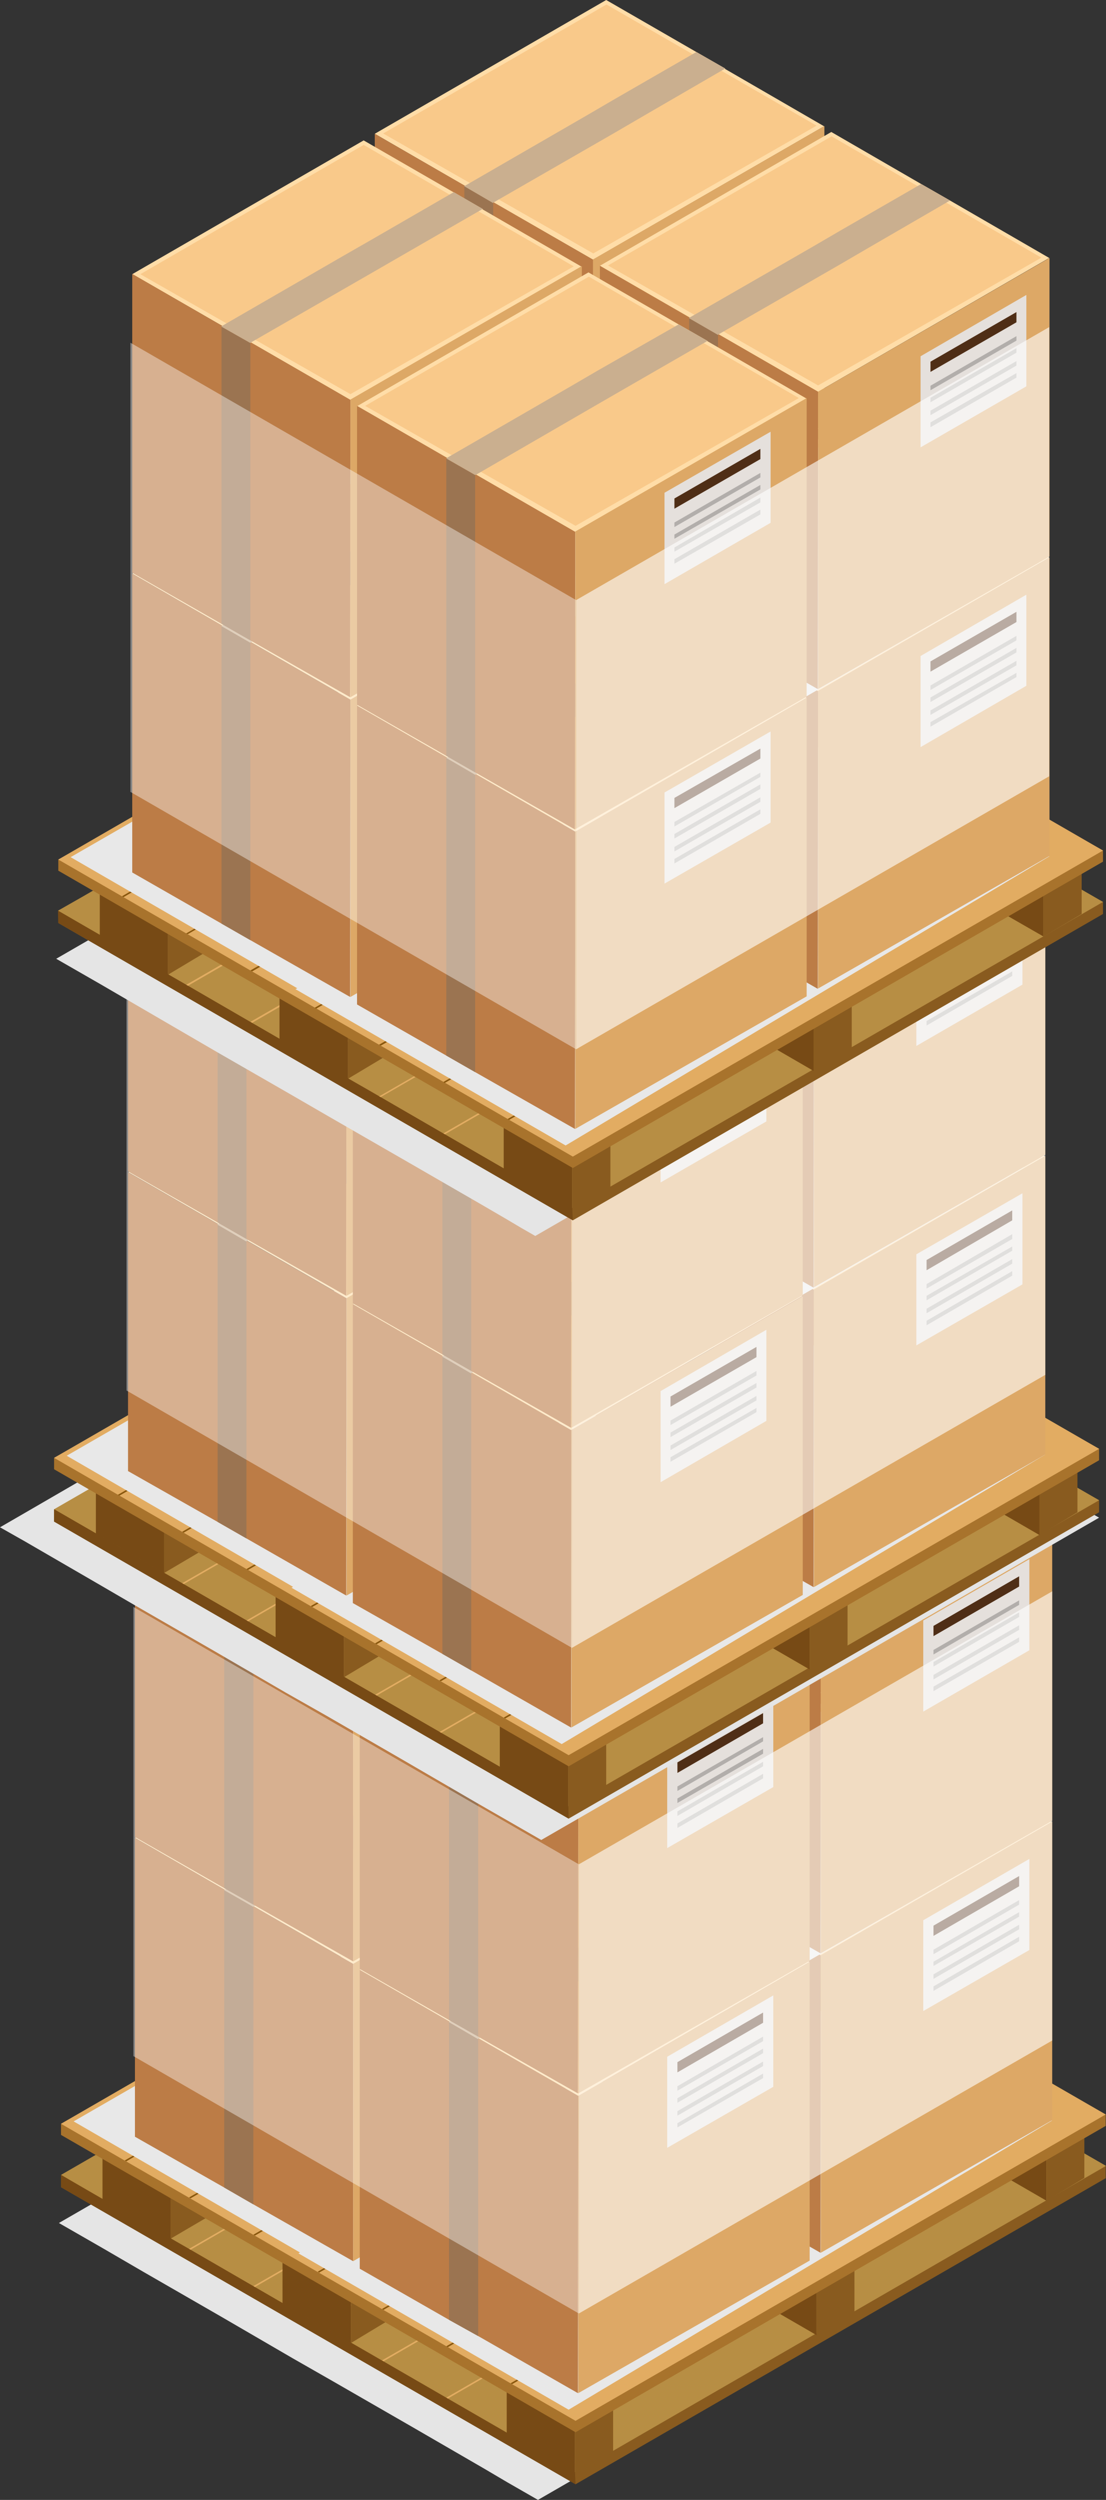 <?xml version="1.0" encoding="UTF-8"?><svg xmlns="http://www.w3.org/2000/svg" viewBox="0 0 36.8 83.15"><rect x="0" y="0" width="36.8" height="83.15" fill="#333333" stroke="none"/><defs><style>.cls-1,.cls-2{mix-blend-mode:multiply;}.cls-1,.cls-3,.cls-4,.cls-5,.cls-6,.cls-7,.cls-8,.cls-9,.cls-10,.cls-11,.cls-12,.cls-13,.cls-14,.cls-15,.cls-16,.cls-17,.cls-18,.cls-19,.cls-20{stroke-width:0px;}.cls-1,.cls-17{fill:#e8e8e8;}.cls-21{opacity:.4;}.cls-22{opacity:.6;}.cls-23{isolation:isolate;}.cls-3{fill:#f9c98a;}.cls-4{fill:#774a15;}.cls-5{fill:#4f2e16;}.cls-6{fill:#89570e;}.cls-7{fill:#895b1f;}.cls-8{fill:#9b7451;}.cls-9{fill:#a8732c;}.cls-10{fill:#dda866;}.cls-11{fill:#caaf8f;}.cls-12{fill:#e2ac62;}.cls-13{fill:#bc7c46;}.cls-14{fill:#b2aeab;}.cls-15{fill:#b78e44;}.cls-16{fill:#fff;}.cls-18{fill:#e5e0dc;}.cls-19{fill:#e5e5e5;}.cls-20{fill:#ffdda8;}</style></defs><g class="cls-23"><g id="Layer_1"><g class="cls-2"><polygon class="cls-19" points="36.46 72.43 17.9 83.15 17.43 82.88 16.89 82.57 16.11 82.11 13.71 80.72 11.07 79.2 9.74 78.44 7.35 77.05 4.78 75.57 3.44 74.79 2.97 74.52 1.96 73.94 20.52 63.23 21.53 63.81 35.45 71.85 36.46 72.43"/></g><polygon class="cls-7" points="36.79 72.45 19.15 82.63 2.03 72.75 2.03 72.35 19.67 62.56 36.79 72.05 36.79 72.45"/><polygon class="cls-15" points="36.8 72.04 19.15 82.24 18.39 81.8 17.12 81.06 14.85 79.75 12.34 78.3 11.07 77.57 8.79 76.25 6.36 74.84 5.08 74.11 2.81 72.8 2.03 72.34 2.81 71.89 5.08 70.58 6.36 69.84 19.67 62.16 36.8 72.04"/><polygon class="cls-12" points="21.84 63.42 4.2 73.6 4.15 73.57 21.79 63.38 21.84 63.42"/><polygon class="cls-12" points="23.98 64.65 6.34 74.83 6.29 74.8 23.93 64.62 23.98 64.65"/><polygon class="cls-12" points="26.12 65.89 8.48 76.07 8.43 76.04 26.07 65.86 26.12 65.89"/><polygon class="cls-12" points="28.26 67.12 10.62 77.31 10.57 77.28 28.21 67.09 28.26 67.12"/><polygon class="cls-12" points="30.4 68.36 12.76 78.54 12.71 78.51 30.35 68.33 30.4 68.36"/><polygon class="cls-12" points="32.54 69.59 14.9 79.78 14.85 79.75 32.49 69.56 32.54 69.59"/><polygon class="cls-12" points="34.68 70.83 17.04 81.01 16.99 80.98 34.63 70.8 34.68 70.83"/><path class="cls-4" d="M5.68,69.89v4.58l-2.27-1.31v-2.07c.74-.43,1.51-.81,2.27-1.2Z"/><polygon class="cls-7" points="6.96 69.85 6.96 73.71 5.68 74.46 5.68 69.85 6.96 69.85"/><polygon class="cls-4" points="11.68 73.39 11.68 77.93 9.4 76.61 9.4 73.39 11.68 73.39"/><polygon class="cls-7" points="12.94 73.39 12.94 77.17 11.68 77.93 11.68 73.39 12.94 73.39"/><polygon class="cls-4" points="27.17 73.19 27.17 77.67 24.89 76.35 24.89 73.19 27.17 73.19"/><polygon class="cls-7" points="28.43 73.19 28.43 76.91 27.17 77.67 27.17 73.19 28.43 73.19"/><polygon class="cls-4" points="19.13 77.85 19.13 82.33 16.86 81.01 16.86 77.85 19.13 77.85"/><polygon class="cls-7" points="20.4 77.85 20.4 81.57 19.13 82.33 19.13 77.85 20.4 77.85"/><polygon class="cls-4" points="32.54 70.57 32.54 71.88 34.82 73.2 34.82 70.57 32.54 70.57"/><polygon class="cls-7" points="34.82 70.57 34.82 73.2 36.08 72.44 36.08 70.57 34.82 70.57"/><polygon class="cls-9" points="36.79 70.71 19.15 80.9 2.03 71.01 2.03 70.64 19.67 60.82 36.79 70.33 36.79 70.71"/><polygon class="cls-12" points="36.79 70.33 19.15 80.52 2.03 70.64 19.67 60.45 36.79 70.33"/><polygon class="cls-6" points="21.84 61.7 4.2 71.89 4.15 71.86 21.79 61.67 21.84 61.7"/><polygon class="cls-6" points="23.98 62.94 6.34 73.12 6.29 73.09 23.93 62.91 23.98 62.94"/><polygon class="cls-6" points="26.12 64.17 8.48 74.36 8.43 74.33 26.07 64.14 26.12 64.17"/><polygon class="cls-6" points="28.26 65.41 10.62 75.59 10.57 75.56 28.21 65.38 28.26 65.41"/><polygon class="cls-6" points="30.4 66.64 12.76 76.83 12.71 76.8 30.35 66.62 30.4 66.64"/><polygon class="cls-6" points="32.54 67.88 14.9 78.07 14.85 78.04 32.49 67.85 32.54 67.88"/><polygon class="cls-6" points="34.68 69.11 17.04 79.3 16.99 79.27 34.63 69.08 34.68 69.11"/><polygon class="cls-4" points="19.15 82.63 19.13 82.23 2.03 72.34 2.03 72.75 19.15 82.63"/><polygon class="cls-1" points="20.29 70.66 20.34 70.62 11.36 65.42 2.45 70.56 9.98 74.92 9.93 74.95 18.92 80.15 35.01 70.53 20.29 70.66"/><g class="cls-2"><polygon class="cls-17" points="8.91 66.48 17.9 71.68 26.81 66.54 17.82 61.34 8.91 66.48"/></g><path class="cls-20" d="M24.23,54.3l-.96-.55-3-1.73-7.7,4.45,2.99,1.73.96.55,3.31,1.91,7.69-4.45h0s-3.3-1.91-3.3-1.91Z"/><path class="cls-3" d="M20.27,52.17l-7.43,4.29,6.99,3.99,7.43-4.25-6.99-4.04Z"/><polygon class="cls-13" points="19.83 60.65 19.82 70.54 16.5 68.65 15.54 68.1 12.57 66.4 12.57 56.46 19.83 60.65"/><path class="cls-10" d="M19.83,60.65v9.89s7.7-4.41,7.7-4.41v-9.93l-7.7,4.45Z"/><polygon class="cls-8" points="16.5 58.76 16.5 68.65 15.54 68.1 15.54 58.21 16.5 58.76"/><polygon class="cls-11" points="24.23 54.3 21.54 55.85 20.57 56.41 16.53 58.74 16.5 58.76 15.53 58.21 15.56 58.19 19.61 55.85 20.57 55.3 23.27 53.74 24.23 54.3"/><path class="cls-20" d="M16.15,58.96l-.96-.55-3-1.73-7.7,4.45,2.99,1.73.96.55,3.31,1.91,7.69-4.45h0s-3.3-1.91-3.3-1.91Z"/><path class="cls-3" d="M12.19,56.83l-7.43,4.3,6.99,3.99,7.43-4.25-6.99-4.04Z"/><polygon class="cls-13" points="11.75 65.32 11.75 75.21 8.43 73.32 7.46 72.76 4.49 71.07 4.49 61.13 11.75 65.32"/><path class="cls-10" d="M11.75,65.32v9.89s7.7-4.41,7.7-4.41v-9.93l-7.7,4.45Z"/><polygon class="cls-8" points="8.43 63.42 8.43 73.32 7.46 72.76 7.46 62.87 8.43 63.42"/><polygon class="cls-11" points="16.15 58.96 13.46 60.52 12.49 61.08 8.45 63.41 8.42 63.42 7.46 62.87 7.49 62.85 11.53 60.52 12.49 59.96 15.19 58.41 16.15 58.96"/><g class="cls-2"><polygon class="cls-17" points="16.39 70.87 25.38 76.07 34.28 70.93 25.3 65.73 16.39 70.87"/></g><path class="cls-20" d="M31.71,58.69l-.96-.55-2.99-1.73-7.7,4.45,2.99,1.73.96.55,3.31,1.91,7.69-4.45h0s-3.3-1.91-3.3-1.91Z"/><path class="cls-3" d="M27.75,56.56l-7.43,4.29,6.99,3.99,7.43-4.25-6.99-4.04Z"/><polygon class="cls-13" points="27.31 65.04 27.3 74.93 23.99 73.04 23.02 72.49 20.05 70.8 20.05 60.85 27.31 65.04"/><path class="cls-10" d="M27.31,65.04v9.89s7.7-4.41,7.7-4.41v-9.93l-7.7,4.44Z"/><polygon class="cls-8" points="23.99 63.15 23.99 73.04 23.02 72.49 23.02 62.59 23.99 63.15"/><polygon class="cls-11" points="31.71 58.69 29.02 60.25 28.05 60.8 24 63.14 23.98 63.15 23.02 62.59 23.04 62.58 27.09 60.25 28.05 59.69 30.75 58.13 31.71 58.69"/><path class="cls-20" d="M23.63,63.35l-.96-.55-3-1.73-7.7,4.45,2.99,1.72.97.56,3.31,1.91,7.69-4.45h0s-3.3-1.91-3.3-1.91Z"/><path class="cls-3" d="M19.68,61.22l-7.43,4.3,7,3.99,7.43-4.25-6.99-4.04Z"/><polygon class="cls-13" points="19.24 69.71 19.23 79.6 15.91 77.7 14.94 77.16 11.97 75.46 11.97 65.52 19.24 69.71"/><path class="cls-10" d="M19.24,69.71v9.89s7.7-4.41,7.7-4.41v-9.93l-7.7,4.45Z"/><polygon class="cls-8" points="15.91 67.82 15.91 77.7 14.94 77.16 14.94 67.26 15.91 67.82"/><polygon class="cls-11" points="23.63 63.35 20.94 64.91 19.98 65.47 15.93 67.8 15.9 67.82 14.94 67.26 14.96 67.24 19.01 64.91 19.98 64.35 22.67 62.8 23.63 63.35"/><polygon class="cls-18" points="25.73 69.41 22.2 71.44 22.2 68.41 25.73 66.37 25.73 69.41"/><polygon class="cls-5" points="25.39 67.28 22.54 68.93 22.54 68.59 25.39 66.94 25.39 67.28"/><polygon class="cls-14" points="25.39 67.89 22.54 69.54 22.54 69.39 25.39 67.74 25.39 67.89"/><polygon class="cls-14" points="25.39 68.29 22.54 69.94 22.54 69.79 25.39 68.14 25.39 68.29"/><polygon class="cls-14" points="25.39 68.72 22.54 70.37 22.54 70.22 25.39 68.57 25.39 68.72"/><polygon class="cls-14" points="25.39 69.12 22.54 70.76 22.54 70.62 25.39 68.97 25.39 69.12"/><polygon class="cls-18" points="34.25 64.86 30.72 66.89 30.72 63.87 34.25 61.83 34.25 64.86"/><polygon class="cls-5" points="33.91 62.74 31.06 64.39 31.06 64.05 33.91 62.4 33.91 62.74"/><polygon class="cls-14" points="33.91 63.35 31.06 65 31.06 64.85 33.91 63.2 33.91 63.35"/><polygon class="cls-14" points="33.91 63.75 31.06 65.39 31.06 65.25 33.91 63.6 33.91 63.75"/><polygon class="cls-14" points="33.91 64.17 31.06 65.82 31.06 65.67 33.91 64.02 33.91 64.17"/><polygon class="cls-14" points="33.91 64.57 31.06 66.22 31.06 66.07 33.91 64.42 33.91 64.57"/><g class="cls-2"><polygon class="cls-17" points="8.91 56.51 17.9 61.72 26.81 56.58 17.82 51.38 8.91 56.51"/></g><path class="cls-20" d="M24.23,44.33l-.96-.55-3-1.73-7.7,4.45,2.99,1.73.96.56,3.31,1.9,7.69-4.44h0s-3.3-1.91-3.3-1.91Z"/><path class="cls-3" d="M20.27,42.2l-7.43,4.29,6.99,3.99,7.43-4.25-6.99-4.04Z"/><polygon class="cls-13" points="19.83 50.68 19.82 60.58 16.5 58.68 15.54 58.13 12.57 56.44 12.57 46.5 19.83 50.68"/><path class="cls-10" d="M19.83,50.68v9.89s7.7-4.41,7.7-4.41v-9.93l-7.7,4.44Z"/><polygon class="cls-8" points="16.5 48.79 16.5 58.68 15.54 58.13 15.54 48.24 16.5 48.79"/><polygon class="cls-11" points="24.23 44.33 21.54 45.89 20.57 46.44 16.53 48.78 16.5 48.79 15.53 48.24 15.56 48.22 19.61 45.89 20.57 45.33 23.27 43.78 24.23 44.33"/><path class="cls-20" d="M16.15,49l-.96-.55-3-1.73-7.7,4.45,2.99,1.72.96.56,3.31,1.91,7.69-4.44h0s-3.3-1.91-3.3-1.91Z"/><path class="cls-3" d="M12.19,46.87l-7.43,4.3,6.99,3.99,7.43-4.25-6.99-4.04Z"/><polygon class="cls-13" points="11.75 55.35 11.75 65.24 8.43 63.35 7.46 62.8 4.49 61.1 4.49 51.16 11.75 55.35"/><path class="cls-10" d="M11.75,55.35v9.89s7.7-4.41,7.7-4.41v-9.93l-7.7,4.44Z"/><polygon class="cls-8" points="8.43 53.46 8.43 63.35 7.46 62.8 7.46 52.9 8.43 53.46"/><polygon class="cls-11" points="16.15 49 13.46 50.55 12.49 51.11 8.45 53.44 8.42 53.46 7.46 52.9 7.49 52.89 11.53 50.55 12.49 49.99 15.19 48.44 16.15 49"/><g class="cls-2"><polygon class="cls-17" points="16.39 60.9 25.38 66.1 34.28 60.97 25.3 55.77 16.39 60.9"/></g><path class="cls-20" d="M31.71,48.72l-.96-.55-2.99-1.73-7.7,4.45,2.99,1.72.96.56,3.31,1.91,7.69-4.45h0s-3.3-1.91-3.3-1.91Z"/><path class="cls-3" d="M27.75,46.59l-7.43,4.29,6.99,3.99,7.43-4.25-6.99-4.04Z"/><polygon class="cls-13" points="27.31 55.08 27.3 64.97 23.99 63.07 23.02 62.52 20.05 60.83 20.05 50.89 27.31 55.08"/><path class="cls-10" d="M27.31,55.08v9.89s7.7-4.41,7.7-4.41v-9.93l-7.7,4.45Z"/><polygon class="cls-8" points="23.99 53.18 23.99 63.07 23.02 62.52 23.02 52.63 23.99 53.18"/><polygon class="cls-11" points="31.71 48.72 29.02 50.28 28.05 50.83 24 53.17 23.98 53.19 23.02 52.63 23.04 52.61 27.09 50.28 28.05 49.72 30.75 48.17 31.71 48.72"/><path class="cls-20" d="M23.63,53.38l-.96-.55-3-1.73-7.7,4.45,2.99,1.73.97.56,3.31,1.91,7.69-4.45h0s-3.3-1.91-3.3-1.91Z"/><path class="cls-3" d="M19.68,51.26l-7.43,4.29,7,3.99,7.43-4.25-6.99-4.04Z"/><polygon class="cls-13" points="19.24 59.74 19.23 69.63 15.91 67.74 14.94 67.19 11.97 65.49 11.97 55.55 19.24 59.74"/><path class="cls-10" d="M19.24,59.74v9.89s7.7-4.41,7.7-4.41v-9.93l-7.7,4.44Z"/><polygon class="cls-8" points="15.91 57.85 15.91 67.74 14.94 67.19 14.94 57.29 15.91 57.85"/><polygon class="cls-11" points="23.63 53.38 20.94 54.94 19.98 55.5 15.93 57.83 15.9 57.85 14.94 57.29 14.96 57.28 19.01 54.94 19.98 54.38 22.67 52.83 23.63 53.38"/><polygon class="cls-18" points="25.73 59.44 22.2 61.47 22.2 58.44 25.73 56.41 25.73 59.44"/><polygon class="cls-5" points="25.39 57.32 22.54 58.97 22.54 58.62 25.39 56.98 25.39 57.32"/><polygon class="cls-14" points="25.39 57.92 22.54 59.57 22.54 59.42 25.39 57.78 25.39 57.92"/><polygon class="cls-14" points="25.39 58.33 22.54 59.97 22.54 59.82 25.39 58.17 25.39 58.33"/><polygon class="cls-14" points="25.39 58.75 22.54 60.4 22.54 60.25 25.39 58.6 25.39 58.75"/><polygon class="cls-14" points="25.39 59.15 22.54 60.8 22.54 60.65 25.39 59 25.39 59.15"/><polygon class="cls-18" points="34.25 54.89 30.72 56.93 30.72 53.9 34.25 51.86 34.25 54.89"/><polygon class="cls-5" points="33.91 52.77 31.06 54.42 31.06 54.08 33.91 52.43 33.91 52.77"/><polygon class="cls-14" points="33.91 53.38 31.06 55.03 31.06 54.88 33.91 53.23 33.91 53.38"/><polygon class="cls-14" points="33.91 53.78 31.06 55.43 31.06 55.28 33.91 53.63 33.91 53.78"/><polygon class="cls-14" points="33.91 54.21 31.06 55.86 31.06 55.71 33.91 54.06 33.91 54.21"/><polygon class="cls-14" points="33.91 54.61 31.06 56.25 31.06 56.1 33.91 54.46 33.91 54.61"/><g class="cls-21"><polygon class="cls-16" points="19.26 62.01 4.44 53.45 4.44 68.39 19.26 76.95 19.26 62.01"/></g><g class="cls-22"><polygon class="cls-16" points="19.26 62.01 35.01 52.93 35.01 67.87 19.26 76.95 19.26 62.01"/></g><g class="cls-2"><polyline class="cls-19" points=".83 51.27 0 50.8 .83 50.32 3.21 48.94 4.55 48.17 18.56 40.09 36.57 50.48 18.01 61.2 17.21 60.74 15.87 59.97 13.48 58.58 10.85 57.06 9.51 56.3 7.12 54.91 4.55 53.43 3.21 52.65"/></g><polygon class="cls-7" points="36.57 50.3 18.92 60.49 1.8 50.61 1.8 50.21 19.44 40.42 36.57 49.9 36.57 50.3"/><polygon class="cls-15" points="36.57 49.9 18.92 60.09 18.16 59.66 16.89 58.92 14.62 57.6 12.11 56.16 10.85 55.43 8.57 54.11 6.13 52.7 4.85 51.96 2.58 50.65 1.8 50.2 2.58 49.75 4.85 48.44 6.13 47.7 19.45 40.02 36.57 49.9"/><polygon class="cls-12" points="21.61 41.27 3.97 51.46 3.92 51.43 21.56 41.24 21.61 41.27"/><polygon class="cls-12" points="23.75 42.51 6.11 52.69 6.06 52.66 23.7 42.48 23.75 42.51"/><polygon class="cls-12" points="25.89 43.74 8.25 53.93 8.2 53.9 25.84 43.71 25.89 43.74"/><polygon class="cls-12" points="28.03 44.98 10.39 55.17 10.34 55.13 27.98 44.95 28.03 44.98"/><polygon class="cls-12" points="30.17 46.21 12.53 56.4 12.48 56.37 30.12 46.18 30.17 46.21"/><polygon class="cls-12" points="32.31 47.45 14.67 57.64 14.62 57.61 32.26 47.42 32.31 47.45"/><polygon class="cls-12" points="34.45 48.69 16.81 58.87 16.76 58.84 34.4 48.65 34.45 48.69"/><path class="cls-4" d="M5.46,47.74v4.58l-2.27-1.31v-2.07c.74-.43,1.5-.81,2.27-1.2Z"/><polygon class="cls-7" points="6.73 47.71 6.73 51.57 5.46 52.32 5.46 47.71 6.73 47.71"/><polygon class="cls-4" points="11.44 51.25 11.44 55.79 9.17 54.47 9.17 51.25 11.44 51.25"/><polygon class="cls-7" points="12.71 51.25 12.71 55.03 11.44 55.79 11.44 51.25 12.71 51.25"/><polygon class="cls-4" points="26.94 51.05 26.94 55.53 24.66 54.21 24.66 51.05 26.94 51.05"/><polygon class="cls-7" points="28.2 51.05 28.2 54.77 26.94 55.53 26.94 51.05 28.2 51.05"/><polygon class="cls-4" points="18.91 55.71 18.91 60.19 16.63 58.87 16.63 55.71 18.91 55.71"/><polygon class="cls-7" points="20.17 55.71 20.17 59.43 18.91 60.19 18.91 55.71 20.17 55.71"/><polygon class="cls-4" points="32.31 48.43 32.31 49.74 34.59 51.06 34.59 48.43 32.31 48.43"/><polygon class="cls-7" points="34.59 48.43 34.59 51.06 35.85 50.3 35.85 48.43 34.59 48.43"/><polygon class="cls-9" points="36.57 48.57 18.92 58.75 1.8 48.87 1.8 48.49 19.44 38.68 36.57 48.19 36.57 48.57"/><polygon class="cls-12" points="36.57 48.19 18.92 58.38 1.8 48.49 19.44 38.31 36.57 48.19"/><polygon class="cls-6" points="21.61 39.56 3.97 49.75 3.92 49.72 21.56 39.53 21.61 39.56"/><polygon class="cls-6" points="23.75 40.8 6.11 50.98 6.06 50.95 23.7 40.77 23.75 40.8"/><polygon class="cls-6" points="25.89 42.03 8.25 52.22 8.2 52.19 25.84 42 25.89 42.03"/><polygon class="cls-6" points="28.03 43.27 10.39 53.45 10.34 53.42 27.98 43.24 28.03 43.27"/><polygon class="cls-6" points="30.17 44.5 12.53 54.69 12.48 54.66 30.12 44.47 30.17 44.5"/><polygon class="cls-6" points="32.31 45.74 14.67 55.92 14.62 55.89 32.26 45.71 32.31 45.74"/><polygon class="cls-6" points="34.45 46.97 16.81 57.16 16.76 57.13 34.4 46.94 34.45 46.97"/><polygon class="cls-4" points="18.92 60.49 18.91 60.08 1.8 50.2 1.8 50.61 18.92 60.49"/><polygon class="cls-1" points="20.06 48.51 20.11 48.48 11.13 43.28 2.22 48.42 9.75 52.78 9.7 52.81 18.69 58.01 34.78 48.38 20.06 48.51"/><g class="cls-2"><polygon class="cls-17" points="8.69 44.34 17.67 49.54 26.57 44.4 17.59 39.2 8.69 44.34"/></g><path class="cls-20" d="M24,32.16l-.96-.55-2.99-1.73-7.7,4.45,2.99,1.73.97.56,3.3,1.91,7.69-4.45h0s-3.3-1.91-3.3-1.91Z"/><path class="cls-3" d="M20.04,30.03l-7.43,4.29,6.99,3.99,7.43-4.25-6.98-4.03Z"/><polygon class="cls-13" points="19.6 38.51 19.59 48.4 16.28 46.51 15.31 45.96 12.34 44.26 12.34 34.32 19.6 38.51"/><path class="cls-10" d="M19.6,38.51v9.89s7.7-4.41,7.7-4.41v-9.93l-7.7,4.45Z"/><polygon class="cls-8" points="16.28 36.62 16.28 46.51 15.31 45.96 15.31 36.06 16.28 36.62"/><polygon class="cls-11" points="24 32.16 21.3 33.71 20.34 34.27 16.3 36.6 16.27 36.62 15.31 36.06 15.33 36.05 19.38 33.71 20.34 33.15 23.04 31.6 24 32.16"/><path class="cls-20" d="M15.92,36.82l-.96-.55-2.99-1.73-7.7,4.45,3,1.73.96.55,3.31,1.91,7.69-4.45h0s-3.3-1.91-3.3-1.91Z"/><path class="cls-3" d="M11.97,34.69l-7.43,4.3,6.99,3.99,7.43-4.25-6.98-4.04Z"/><polygon class="cls-13" points="11.53 43.18 11.52 53.07 8.2 51.17 7.24 50.62 4.26 48.93 4.26 38.99 11.53 43.18"/><path class="cls-10" d="M11.53,43.18v9.89s7.7-4.41,7.7-4.41v-9.93l-7.7,4.45Z"/><polygon class="cls-8" points="8.2 41.29 8.2 51.17 7.24 50.62 7.24 40.73 8.2 41.29"/><polygon class="cls-11" points="15.92 36.82 13.23 38.38 12.27 38.94 8.22 41.27 8.19 41.29 7.23 40.73 7.26 40.71 11.3 38.38 12.27 37.82 14.96 36.27 15.92 36.82"/><g class="cls-2"><polygon class="cls-17" points="16.16 48.73 25.15 53.93 34.06 48.79 25.07 43.59 16.16 48.73"/></g><path class="cls-20" d="M31.48,36.54l-.96-.55-2.99-1.73-7.7,4.45,2.99,1.73.96.55,3.3,1.91,7.69-4.44h0s-3.3-1.91-3.3-1.91Z"/><path class="cls-3" d="M27.52,34.42l-7.43,4.29,6.99,3.99,7.43-4.25-6.99-4.04Z"/><polygon class="cls-13" points="27.08 42.9 27.07 52.79 23.75 50.9 22.79 50.35 19.82 48.65 19.82 38.71 27.08 42.9"/><path class="cls-10" d="M27.08,42.9v9.89s7.7-4.41,7.7-4.41v-9.93l-7.7,4.44Z"/><polygon class="cls-8" points="23.75 41.01 23.75 50.9 22.79 50.35 22.79 40.46 23.75 41.01"/><polygon class="cls-11" points="31.48 36.54 28.79 38.1 27.83 38.66 23.78 40.99 23.75 41.01 22.79 40.46 22.81 40.44 26.86 38.1 27.83 37.54 30.52 35.99 31.48 36.54"/><path class="cls-20" d="M23.4,41.21l-.96-.55-2.99-1.73-7.7,4.45,2.99,1.72.96.55,3.3,1.91,7.69-4.45h0s-3.3-1.91-3.3-1.91Z"/><path class="cls-3" d="M19.45,39.08l-7.44,4.3,6.99,3.99,7.43-4.25-6.98-4.04Z"/><polygon class="cls-13" points="19.01 47.57 19 57.46 15.68 55.56 14.72 55.01 11.74 53.32 11.74 43.38 19.01 47.57"/><path class="cls-10" d="M19.01,47.57v9.89s7.7-4.41,7.7-4.41v-9.93l-7.7,4.44Z"/><polygon class="cls-8" points="15.68 45.67 15.68 55.56 14.72 55.01 14.72 45.12 15.68 45.67"/><polygon class="cls-11" points="23.4 41.21 20.71 42.77 19.75 43.33 15.7 45.66 15.67 45.68 14.71 45.12 14.74 45.1 18.78 42.77 19.75 42.21 22.44 40.66 23.4 41.21"/><polygon class="cls-18" points="25.5 47.26 21.98 49.3 21.98 46.27 25.5 44.23 25.5 47.26"/><polygon class="cls-5" points="25.17 45.14 22.31 46.79 22.31 46.45 25.17 44.8 25.17 45.14"/><polygon class="cls-14" points="25.17 45.75 22.31 47.4 22.31 47.25 25.17 45.6 25.17 45.75"/><polygon class="cls-14" points="25.17 46.15 22.31 47.8 22.31 47.65 25.17 46 25.17 46.15"/><polygon class="cls-14" points="25.17 46.58 22.31 48.23 22.31 48.08 25.17 46.43 25.17 46.58"/><polygon class="cls-14" points="25.17 46.97 22.31 48.62 22.31 48.47 25.17 46.83 25.17 46.97"/><polygon class="cls-18" points="34.02 42.72 30.49 44.75 30.49 41.72 34.02 39.69 34.02 42.72"/><polygon class="cls-5" points="33.68 40.59 30.83 42.25 30.83 41.91 33.68 40.26 33.68 40.59"/><polygon class="cls-14" points="33.68 41.21 30.83 42.86 30.83 42.71 33.68 41.05 33.68 41.21"/><polygon class="cls-14" points="33.68 41.6 30.83 43.25 30.83 43.1 33.68 41.46 33.68 41.6"/><polygon class="cls-14" points="33.68 42.03 30.83 43.68 30.83 43.53 33.68 41.88 33.68 42.03"/><polygon class="cls-14" points="33.68 42.43 30.83 44.08 30.83 43.93 33.68 42.28 33.68 42.43"/><g class="cls-2"><polygon class="cls-17" points="8.69 34.37 17.67 39.57 26.57 34.44 17.59 29.23 8.69 34.37"/></g><path class="cls-20" d="M24,22.19l-.96-.55-2.99-1.73-7.7,4.45,2.99,1.73.97.55,3.3,1.91,7.69-4.45h0s-3.3-1.91-3.3-1.91Z"/><path class="cls-3" d="M20.04,20.06l-7.43,4.29,6.99,3.99,7.43-4.25-6.98-4.04Z"/><polygon class="cls-13" points="19.6 28.54 19.59 38.44 16.28 36.54 15.31 35.99 12.34 34.29 12.34 24.35 19.6 28.54"/><path class="cls-10" d="M19.6,28.54v9.89s7.7-4.41,7.7-4.41v-9.93l-7.7,4.45Z"/><polygon class="cls-8" points="16.28 26.65 16.28 36.54 15.31 35.99 15.31 26.1 16.28 26.65"/><polygon class="cls-11" points="24 22.19 21.3 23.75 20.34 24.3 16.3 26.63 16.27 26.65 15.31 26.1 15.33 26.08 19.38 23.75 20.34 23.19 23.04 21.63 24 22.19"/><path class="cls-20" d="M15.92,26.85l-.96-.55-2.99-1.73-7.7,4.45,3,1.73.96.56,3.31,1.91,7.69-4.45h0s-3.3-1.91-3.3-1.91Z"/><path class="cls-3" d="M11.97,24.72l-7.43,4.29,6.99,3.99,7.43-4.25-6.98-4.04Z"/><polygon class="cls-13" points="11.53 33.21 11.52 43.1 8.2 41.21 7.24 40.66 4.26 38.96 4.26 29.02 11.53 33.21"/><path class="cls-10" d="M11.53,33.21v9.89s7.7-4.41,7.7-4.41v-9.93l-7.7,4.45Z"/><polygon class="cls-8" points="8.2 31.31 8.2 41.21 7.24 40.66 7.24 30.76 8.2 31.31"/><polygon class="cls-11" points="15.92 26.85 13.23 28.41 12.27 28.97 8.22 31.3 8.19 31.32 7.23 30.76 7.26 30.75 11.3 28.41 12.27 27.85 14.96 26.3 15.92 26.85"/><g class="cls-2"><polygon class="cls-17" points="16.16 38.76 25.15 43.96 34.06 38.83 25.07 33.62 16.16 38.76"/></g><path class="cls-20" d="M31.48,26.58l-.96-.55-2.99-1.73-7.7,4.45,2.99,1.73.96.56,3.3,1.91,7.69-4.45h0s-3.3-1.91-3.3-1.91Z"/><path class="cls-3" d="M27.52,24.45l-7.43,4.29,6.99,3.99,7.43-4.25-6.99-4.03Z"/><polygon class="cls-13" points="27.08 32.93 27.07 42.83 23.75 40.93 22.79 40.38 19.82 38.69 19.82 28.74 27.08 32.93"/><path class="cls-10" d="M27.08,32.93v9.89s7.7-4.41,7.7-4.41v-9.93l-7.7,4.44Z"/><polygon class="cls-8" points="23.75 31.04 23.75 40.93 22.79 40.38 22.79 30.49 23.75 31.04"/><polygon class="cls-11" points="31.48 26.58 28.79 28.14 27.83 28.7 23.78 31.03 23.75 31.04 22.79 30.49 22.81 30.47 26.86 28.14 27.83 27.58 30.52 26.03 31.48 26.58"/><path class="cls-20" d="M23.4,31.24l-.96-.55-2.99-1.73-7.7,4.45,2.99,1.73.96.55,3.3,1.91,7.69-4.45h0s-3.3-1.91-3.3-1.91Z"/><path class="cls-3" d="M19.45,29.12l-7.44,4.29,6.99,3.99,7.43-4.25-6.98-4.03Z"/><polygon class="cls-13" points="19.01 37.6 19 47.49 15.68 45.6 14.72 45.05 11.74 43.35 11.74 33.41 19.01 37.6"/><path class="cls-10" d="M19.01,37.6v9.89s7.7-4.41,7.7-4.41v-9.93l-7.7,4.45Z"/><polygon class="cls-8" points="15.68 35.71 15.68 45.6 14.72 45.05 14.72 35.15 15.68 35.71"/><polygon class="cls-11" points="23.4 31.24 20.71 32.8 19.75 33.36 15.7 35.69 15.67 35.71 14.71 35.15 14.74 35.14 18.78 32.8 19.75 32.24 22.44 30.69 23.4 31.24"/><polygon class="cls-18" points="25.5 37.3 21.98 39.33 21.98 36.3 25.5 34.26 25.5 37.3"/><polygon class="cls-5" points="25.17 35.17 22.31 36.82 22.31 36.48 25.17 34.84 25.17 35.17"/><polygon class="cls-14" points="25.17 35.78 22.31 37.43 22.31 37.28 25.17 35.63 25.17 35.78"/><polygon class="cls-14" points="25.17 36.18 22.31 37.83 22.31 37.68 25.17 36.03 25.17 36.18"/><polygon class="cls-14" points="25.17 36.61 22.31 38.26 22.31 38.11 25.17 36.46 25.17 36.61"/><polygon class="cls-14" points="25.17 37.01 22.31 38.66 22.31 38.51 25.17 36.86 25.17 37.01"/><polygon class="cls-18" points="34.02 32.75 30.49 34.79 30.49 31.76 34.02 29.72 34.02 32.75"/><polygon class="cls-5" points="33.68 30.63 30.83 32.28 30.83 31.94 33.68 30.29 33.68 30.63"/><polygon class="cls-14" points="33.68 31.24 30.83 32.89 30.83 32.74 33.68 31.09 33.68 31.24"/><polygon class="cls-14" points="33.68 31.64 30.83 33.29 30.83 33.13 33.68 31.49 33.68 31.64"/><polygon class="cls-14" points="33.68 32.07 30.83 33.71 30.83 33.56 33.68 31.92 33.68 32.07"/><polygon class="cls-14" points="33.68 32.46 30.83 34.11 30.83 33.96 33.68 32.31 33.68 32.46"/><g class="cls-21"><polygon class="cls-16" points="19.03 39.87 4.21 31.31 4.21 46.25 19.03 54.81 19.03 39.87"/></g><g class="cls-22"><polygon class="cls-16" points="19.03 39.87 34.78 30.79 34.78 45.73 19.03 54.81 19.03 39.87"/></g><g class="cls-2"><polygon class="cls-19" points="36.37 30.38 17.81 41.11 17.34 40.84 16.8 40.52 16.01 40.06 13.62 38.68 10.98 37.16 9.65 36.39 7.25 35.01 4.69 33.52 3.35 32.74 2.88 32.47 1.87 31.89 20.42 21.18 21.43 21.76 35.36 29.8 36.37 30.38"/></g><polygon class="cls-7" points="36.7 30.4 19.06 40.59 1.94 30.7 1.94 30.3 19.58 20.51 36.7 30 36.7 30.4"/><polygon class="cls-15" points="36.7 30 19.06 40.19 18.29 39.75 17.03 39.02 14.75 37.7 12.25 36.25 10.98 35.53 8.7 34.21 6.26 32.79 4.99 32.06 2.72 30.75 1.93 30.29 2.72 29.84 4.99 28.53 6.26 27.79 19.58 20.11 36.7 30"/><polygon class="cls-12" points="21.75 21.37 4.11 31.55 4.06 31.52 21.7 21.34 21.75 21.37"/><polygon class="cls-12" points="23.89 22.6 6.25 32.79 6.19 32.76 23.84 22.57 23.89 22.6"/><polygon class="cls-12" points="26.03 23.84 8.39 34.02 8.33 33.99 25.98 23.81 26.03 23.84"/><polygon class="cls-12" points="28.17 25.07 10.52 35.26 10.47 35.23 28.11 25.04 28.17 25.07"/><polygon class="cls-12" points="30.31 26.31 12.67 36.49 12.61 36.47 30.25 26.28 30.31 26.31"/><polygon class="cls-12" points="32.44 27.54 14.8 37.73 14.75 37.7 32.4 27.51 32.44 27.54"/><polygon class="cls-12" points="34.59 28.78 16.94 38.96 16.89 38.94 34.53 28.75 34.59 28.78"/><path class="cls-4" d="M5.59,27.84v4.58l-2.27-1.31v-2.07c.74-.43,1.51-.81,2.27-1.2Z"/><polygon class="cls-7" points="6.86 27.8 6.86 31.66 5.59 32.42 5.59 27.8 6.86 27.8"/><polygon class="cls-4" points="11.58 31.34 11.58 35.88 9.3 34.56 9.3 31.34 11.58 31.34"/><polygon class="cls-7" points="12.85 31.34 12.85 35.12 11.58 35.88 11.58 31.34 12.85 31.34"/><polygon class="cls-4" points="27.07 31.14 27.07 35.62 24.79 34.3 24.79 31.14 27.07 31.14"/><polygon class="cls-7" points="28.34 31.14 28.34 34.86 27.07 35.62 27.07 31.14 28.34 31.14"/><polygon class="cls-4" points="19.04 35.8 19.04 40.28 16.76 38.96 16.76 35.8 19.04 35.8"/><polygon class="cls-7" points="20.31 35.8 20.31 39.53 19.04 40.28 19.04 35.8 20.31 35.8"/><polygon class="cls-4" points="32.44 28.53 32.44 29.84 34.72 31.15 34.72 28.53 32.44 28.53"/><polygon class="cls-7" points="34.72 28.53 34.72 31.15 35.99 30.4 35.99 28.53 34.72 28.53"/><polygon class="cls-9" points="36.7 28.66 19.06 38.85 1.94 28.96 1.94 28.59 19.58 18.78 36.7 28.29 36.7 28.66"/><polygon class="cls-12" points="36.7 28.29 19.06 38.47 1.94 28.59 19.58 18.4 36.7 28.29"/><polygon class="cls-6" points="21.75 19.65 4.11 29.84 4.06 29.81 21.7 19.62 21.75 19.65"/><polygon class="cls-6" points="23.89 20.89 6.25 31.07 6.19 31.05 23.84 20.86 23.89 20.89"/><polygon class="cls-6" points="26.03 22.12 8.39 32.31 8.33 32.28 25.98 22.1 26.03 22.12"/><polygon class="cls-6" points="28.17 23.36 10.52 33.55 10.47 33.52 28.11 23.33 28.17 23.36"/><polygon class="cls-6" points="30.31 24.59 12.67 34.78 12.61 34.75 30.25 24.57 30.31 24.59"/><polygon class="cls-6" points="32.44 25.83 14.8 36.02 14.75 35.99 32.4 25.8 32.44 25.83"/><polygon class="cls-6" points="34.59 27.07 16.94 37.25 16.89 37.22 34.53 27.04 34.59 27.07"/><polygon class="cls-4" points="19.06 40.59 19.04 40.18 1.93 30.29 1.94 30.7 19.06 40.59"/><polygon class="cls-1" points="20.19 28.61 20.24 28.58 11.26 23.38 2.35 28.51 9.89 32.87 9.83 32.9 18.82 38.1 34.92 28.48 20.19 28.61"/><g class="cls-2"><polygon class="cls-17" points="8.82 24.43 17.81 29.63 26.71 24.5 17.72 19.29 8.82 24.43"/></g><path class="cls-20" d="M24.13,12.25l-.96-.55-3-1.73-7.7,4.45,2.99,1.73.96.55,3.31,1.91,7.69-4.45h0s-3.3-1.91-3.3-1.91Z"/><path class="cls-3" d="M20.18,10.12l-7.43,4.29,6.99,3.99,7.43-4.25-6.99-4.04Z"/><polygon class="cls-13" points="19.74 18.61 19.73 28.5 16.41 26.6 15.45 26.05 12.47 24.36 12.47 14.41 19.74 18.61"/><path class="cls-10" d="M19.73,18.61v9.89s7.7-4.41,7.7-4.41v-9.93l-7.7,4.45Z"/><polygon class="cls-8" points="16.41 16.71 16.41 26.6 15.45 26.05 15.45 16.16 16.41 16.71"/><polygon class="cls-11" points="24.13 12.25 21.44 13.81 20.48 14.36 16.43 16.7 16.4 16.71 15.44 16.16 15.47 16.14 19.52 13.81 20.48 13.25 23.17 11.7 24.13 12.25"/><path class="cls-20" d="M16.06,16.91l-.96-.55-3-1.73-7.7,4.45,2.99,1.73.96.55,3.31,1.91,7.69-4.45h0s-3.3-1.91-3.3-1.91Z"/><path class="cls-3" d="M12.1,14.78l-7.43,4.3,6.99,3.99,7.43-4.25-6.99-4.04Z"/><polygon class="cls-13" points="11.66 23.27 11.65 33.16 8.33 31.27 7.37 30.72 4.4 29.02 4.4 19.08 11.66 23.27"/><path class="cls-10" d="M11.66,23.27v9.89s7.7-4.41,7.7-4.41v-9.93l-7.7,4.45Z"/><polygon class="cls-8" points="8.33 21.38 8.33 31.27 7.37 30.72 7.37 20.82 8.33 21.38"/><polygon class="cls-11" points="16.06 16.91 13.37 18.47 12.4 19.03 8.35 21.36 8.33 21.38 7.36 20.82 7.39 20.81 11.44 18.47 12.4 17.91 15.1 16.36 16.06 16.91"/><g class="cls-2"><polygon class="cls-17" points="16.3 28.82 25.29 34.02 34.19 28.89 25.2 23.69 16.3 28.82"/></g><path class="cls-20" d="M31.61,16.64l-.96-.55-2.99-1.73-7.7,4.45,2.99,1.73.96.55,3.31,1.91,7.69-4.45h0s-3.3-1.91-3.3-1.91Z"/><path class="cls-3" d="M27.66,14.51l-7.43,4.29,6.99,3.99,7.43-4.25-6.99-4.04Z"/><polygon class="cls-13" points="27.22 22.99 27.21 32.89 23.89 30.99 22.93 30.44 19.96 28.75 19.96 18.81 27.22 22.99"/><path class="cls-10" d="M27.22,22.99v9.89s7.7-4.41,7.7-4.41v-9.93l-7.7,4.44Z"/><polygon class="cls-8" points="23.89 21.1 23.89 30.99 22.93 30.44 22.93 20.55 23.89 21.1"/><polygon class="cls-11" points="31.61 16.64 28.92 18.2 27.96 18.76 23.91 21.09 23.89 21.1 22.92 20.55 22.95 20.53 27 18.2 27.96 17.64 30.65 16.09 31.61 16.64"/><path class="cls-20" d="M23.54,21.3l-.96-.55-3-1.73-7.7,4.45,2.99,1.72.97.56,3.31,1.91,7.69-4.45h0s-3.3-1.91-3.3-1.91Z"/><path class="cls-3" d="M19.58,19.18l-7.43,4.3,7,3.99,7.43-4.25-6.99-4.04Z"/><polygon class="cls-13" points="19.14 27.66 19.13 37.55 15.81 35.66 14.85 35.11 11.88 33.41 11.88 23.47 19.14 27.66"/><path class="cls-10" d="M19.14,27.66v9.89s7.7-4.41,7.7-4.41v-9.93l-7.7,4.45Z"/><polygon class="cls-8" points="15.81 25.77 15.81 35.66 14.85 35.11 14.85 25.21 15.81 25.77"/><polygon class="cls-11" points="23.54 21.3 20.85 22.86 19.88 23.42 15.84 25.75 15.81 25.77 14.85 25.21 14.87 25.2 18.92 22.86 19.88 22.3 22.58 20.75 23.54 21.3"/><polygon class="cls-18" points="25.64 27.36 22.11 29.39 22.11 26.36 25.64 24.33 25.64 27.36"/><polygon class="cls-5" points="25.3 25.23 22.44 26.88 22.44 26.54 25.3 24.9 25.3 25.23"/><polygon class="cls-14" points="25.3 25.84 22.44 27.49 22.44 27.34 25.3 25.7 25.3 25.84"/><polygon class="cls-14" points="25.3 26.24 22.44 27.89 22.44 27.74 25.3 26.09 25.3 26.24"/><polygon class="cls-14" points="25.3 26.67 22.44 28.32 22.44 28.17 25.3 26.52 25.3 26.67"/><polygon class="cls-14" points="25.3 27.07 22.44 28.72 22.44 28.57 25.3 26.92 25.3 27.07"/><polygon class="cls-18" points="34.15 22.81 30.63 24.85 30.63 21.82 34.15 19.78 34.15 22.81"/><polygon class="cls-5" points="33.82 20.69 30.96 22.34 30.96 22 33.82 20.35 33.82 20.69"/><polygon class="cls-14" points="33.82 21.3 30.96 22.95 30.96 22.8 33.82 21.15 33.82 21.3"/><polygon class="cls-14" points="33.82 21.7 30.96 23.35 30.96 23.2 33.82 21.55 33.82 21.7"/><polygon class="cls-14" points="33.82 22.13 30.96 23.78 30.96 23.63 33.82 21.98 33.82 22.13"/><polygon class="cls-14" points="33.82 22.52 30.96 24.17 30.96 24.02 33.82 22.38 33.82 22.52"/><g class="cls-2"><polygon class="cls-17" points="8.82 14.46 17.81 19.67 26.71 14.53 17.72 9.33 8.82 14.46"/></g><path class="cls-20" d="M24.13,2.28l-.96-.55-3-1.73-7.7,4.45,2.99,1.73.96.56,3.31,1.9,7.69-4.44h0s-3.3-1.91-3.3-1.91Z"/><path class="cls-3" d="M20.18.15l-7.43,4.29,6.99,3.99,7.43-4.25L20.18.15Z"/><polygon class="cls-13" points="19.74 8.64 19.73 18.53 16.41 16.63 15.45 16.09 12.47 14.39 12.47 4.45 19.74 8.64"/><path class="cls-10" d="M19.73,8.64v9.89s7.7-4.41,7.7-4.41V4.19l-7.7,4.44Z"/><polygon class="cls-8" points="16.41 6.75 16.41 16.63 15.45 16.09 15.45 6.19 16.41 6.75"/><polygon class="cls-11" points="24.13 2.28 21.44 3.84 20.48 4.4 16.43 6.73 16.4 6.75 15.44 6.19 15.47 6.18 19.52 3.84 20.48 3.28 23.17 1.73 24.13 2.28"/><path class="cls-20" d="M16.06,6.95l-.96-.55-3-1.73-7.7,4.45,2.99,1.72.96.56,3.31,1.91,7.69-4.44h0s-3.3-1.91-3.3-1.91Z"/><path class="cls-3" d="M12.1,4.82l-7.43,4.3,6.99,3.99,7.43-4.25-6.99-4.04Z"/><polygon class="cls-13" points="11.66 13.3 11.65 23.19 8.33 21.3 7.37 20.75 4.4 19.05 4.4 9.11 11.66 13.3"/><path class="cls-10" d="M11.66,13.3v9.89s7.7-4.41,7.7-4.41v-9.93l-7.7,4.44Z"/><polygon class="cls-8" points="8.33 11.41 8.33 21.3 7.37 20.75 7.37 10.86 8.33 11.41"/><polygon class="cls-11" points="16.06 6.95 13.37 8.5 12.4 9.06 8.35 11.39 8.33 11.41 7.36 10.86 7.39 10.84 11.44 8.5 12.4 7.95 15.1 6.39 16.06 6.95"/><g class="cls-2"><polygon class="cls-17" points="16.3 18.86 25.29 24.05 34.19 18.92 25.2 13.72 16.3 18.86"/></g><path class="cls-20" d="M31.61,6.67l-.96-.55-2.99-1.73-7.7,4.45,2.99,1.72.96.56,3.31,1.91,7.69-4.45h0s-3.3-1.91-3.3-1.91Z"/><path class="cls-3" d="M27.66,4.54l-7.43,4.29,6.99,3.99,7.43-4.25-6.99-4.04Z"/><polygon class="cls-13" points="27.22 13.03 27.21 22.92 23.89 21.03 22.93 20.47 19.96 18.78 19.96 8.84 27.22 13.03"/><path class="cls-10" d="M27.22,13.03v9.89s7.7-4.41,7.7-4.41v-9.93l-7.7,4.45Z"/><polygon class="cls-8" points="23.89 11.13 23.89 21.03 22.93 20.47 22.93 10.58 23.89 11.13"/><polygon class="cls-11" points="31.61 6.67 28.92 8.23 27.96 8.79 23.91 11.12 23.89 11.14 22.92 10.58 22.95 10.56 27 8.23 27.96 7.67 30.65 6.12 31.61 6.67"/><path class="cls-20" d="M23.54,11.34l-.96-.55-3-1.73-7.7,4.45,2.99,1.73.97.56,3.31,1.91,7.69-4.45h0s-3.3-1.91-3.3-1.91Z"/><path class="cls-3" d="M19.58,9.21l-7.43,4.29,7,3.99,7.43-4.25-6.99-4.04Z"/><polygon class="cls-13" points="19.14 17.69 19.13 27.59 15.81 25.69 14.85 25.14 11.88 23.44 11.88 13.5 19.14 17.69"/><path class="cls-10" d="M19.14,17.69v9.89s7.7-4.41,7.7-4.41v-9.93l-7.7,4.44Z"/><polygon class="cls-8" points="15.81 15.8 15.81 25.69 14.85 25.14 14.85 15.25 15.81 15.8"/><polygon class="cls-11" points="23.54 11.34 20.85 12.89 19.88 13.45 15.84 15.79 15.81 15.8 14.85 15.25 14.87 15.23 18.92 12.89 19.88 12.33 22.58 10.79 23.54 11.34"/><polygon class="cls-18" points="25.64 17.39 22.11 19.43 22.11 16.39 25.64 14.36 25.64 17.39"/><polygon class="cls-5" points="25.3 15.27 22.44 16.92 22.44 16.58 25.3 14.93 25.3 15.27"/><polygon class="cls-14" points="25.3 15.88 22.44 17.53 22.44 17.38 25.3 15.73 25.3 15.88"/><polygon class="cls-14" points="25.3 16.28 22.44 17.92 22.44 17.78 25.3 16.13 25.3 16.28"/><polygon class="cls-14" points="25.3 16.71 22.44 18.35 22.44 18.21 25.3 16.55 25.3 16.71"/><polygon class="cls-14" points="25.3 17.11 22.44 18.75 22.44 18.6 25.3 16.95 25.3 17.11"/><polygon class="cls-18" points="34.15 12.85 30.63 14.88 30.63 11.85 34.15 9.81 34.15 12.85"/><polygon class="cls-5" points="33.82 10.72 30.96 12.37 30.96 12.03 33.82 10.38 33.82 10.72"/><polygon class="cls-14" points="33.82 11.33 30.96 12.98 30.96 12.83 33.82 11.18 33.82 11.33"/><polygon class="cls-14" points="33.82 11.73 30.96 13.38 30.96 13.23 33.82 11.58 33.82 11.73"/><polygon class="cls-14" points="33.82 12.16 30.96 13.81 30.96 13.66 33.82 12.01 33.82 12.16"/><polygon class="cls-14" points="33.82 12.56 30.96 14.21 30.96 14.05 33.82 12.41 33.82 12.56"/><g class="cls-21"><polygon class="cls-16" points="19.17 19.96 4.34 11.4 4.34 26.34 19.17 34.9 19.17 19.96"/></g><g class="cls-22"><polygon class="cls-16" points="19.17 19.96 34.91 10.88 34.91 25.82 19.17 34.9 19.17 19.96"/></g></g></g></svg>